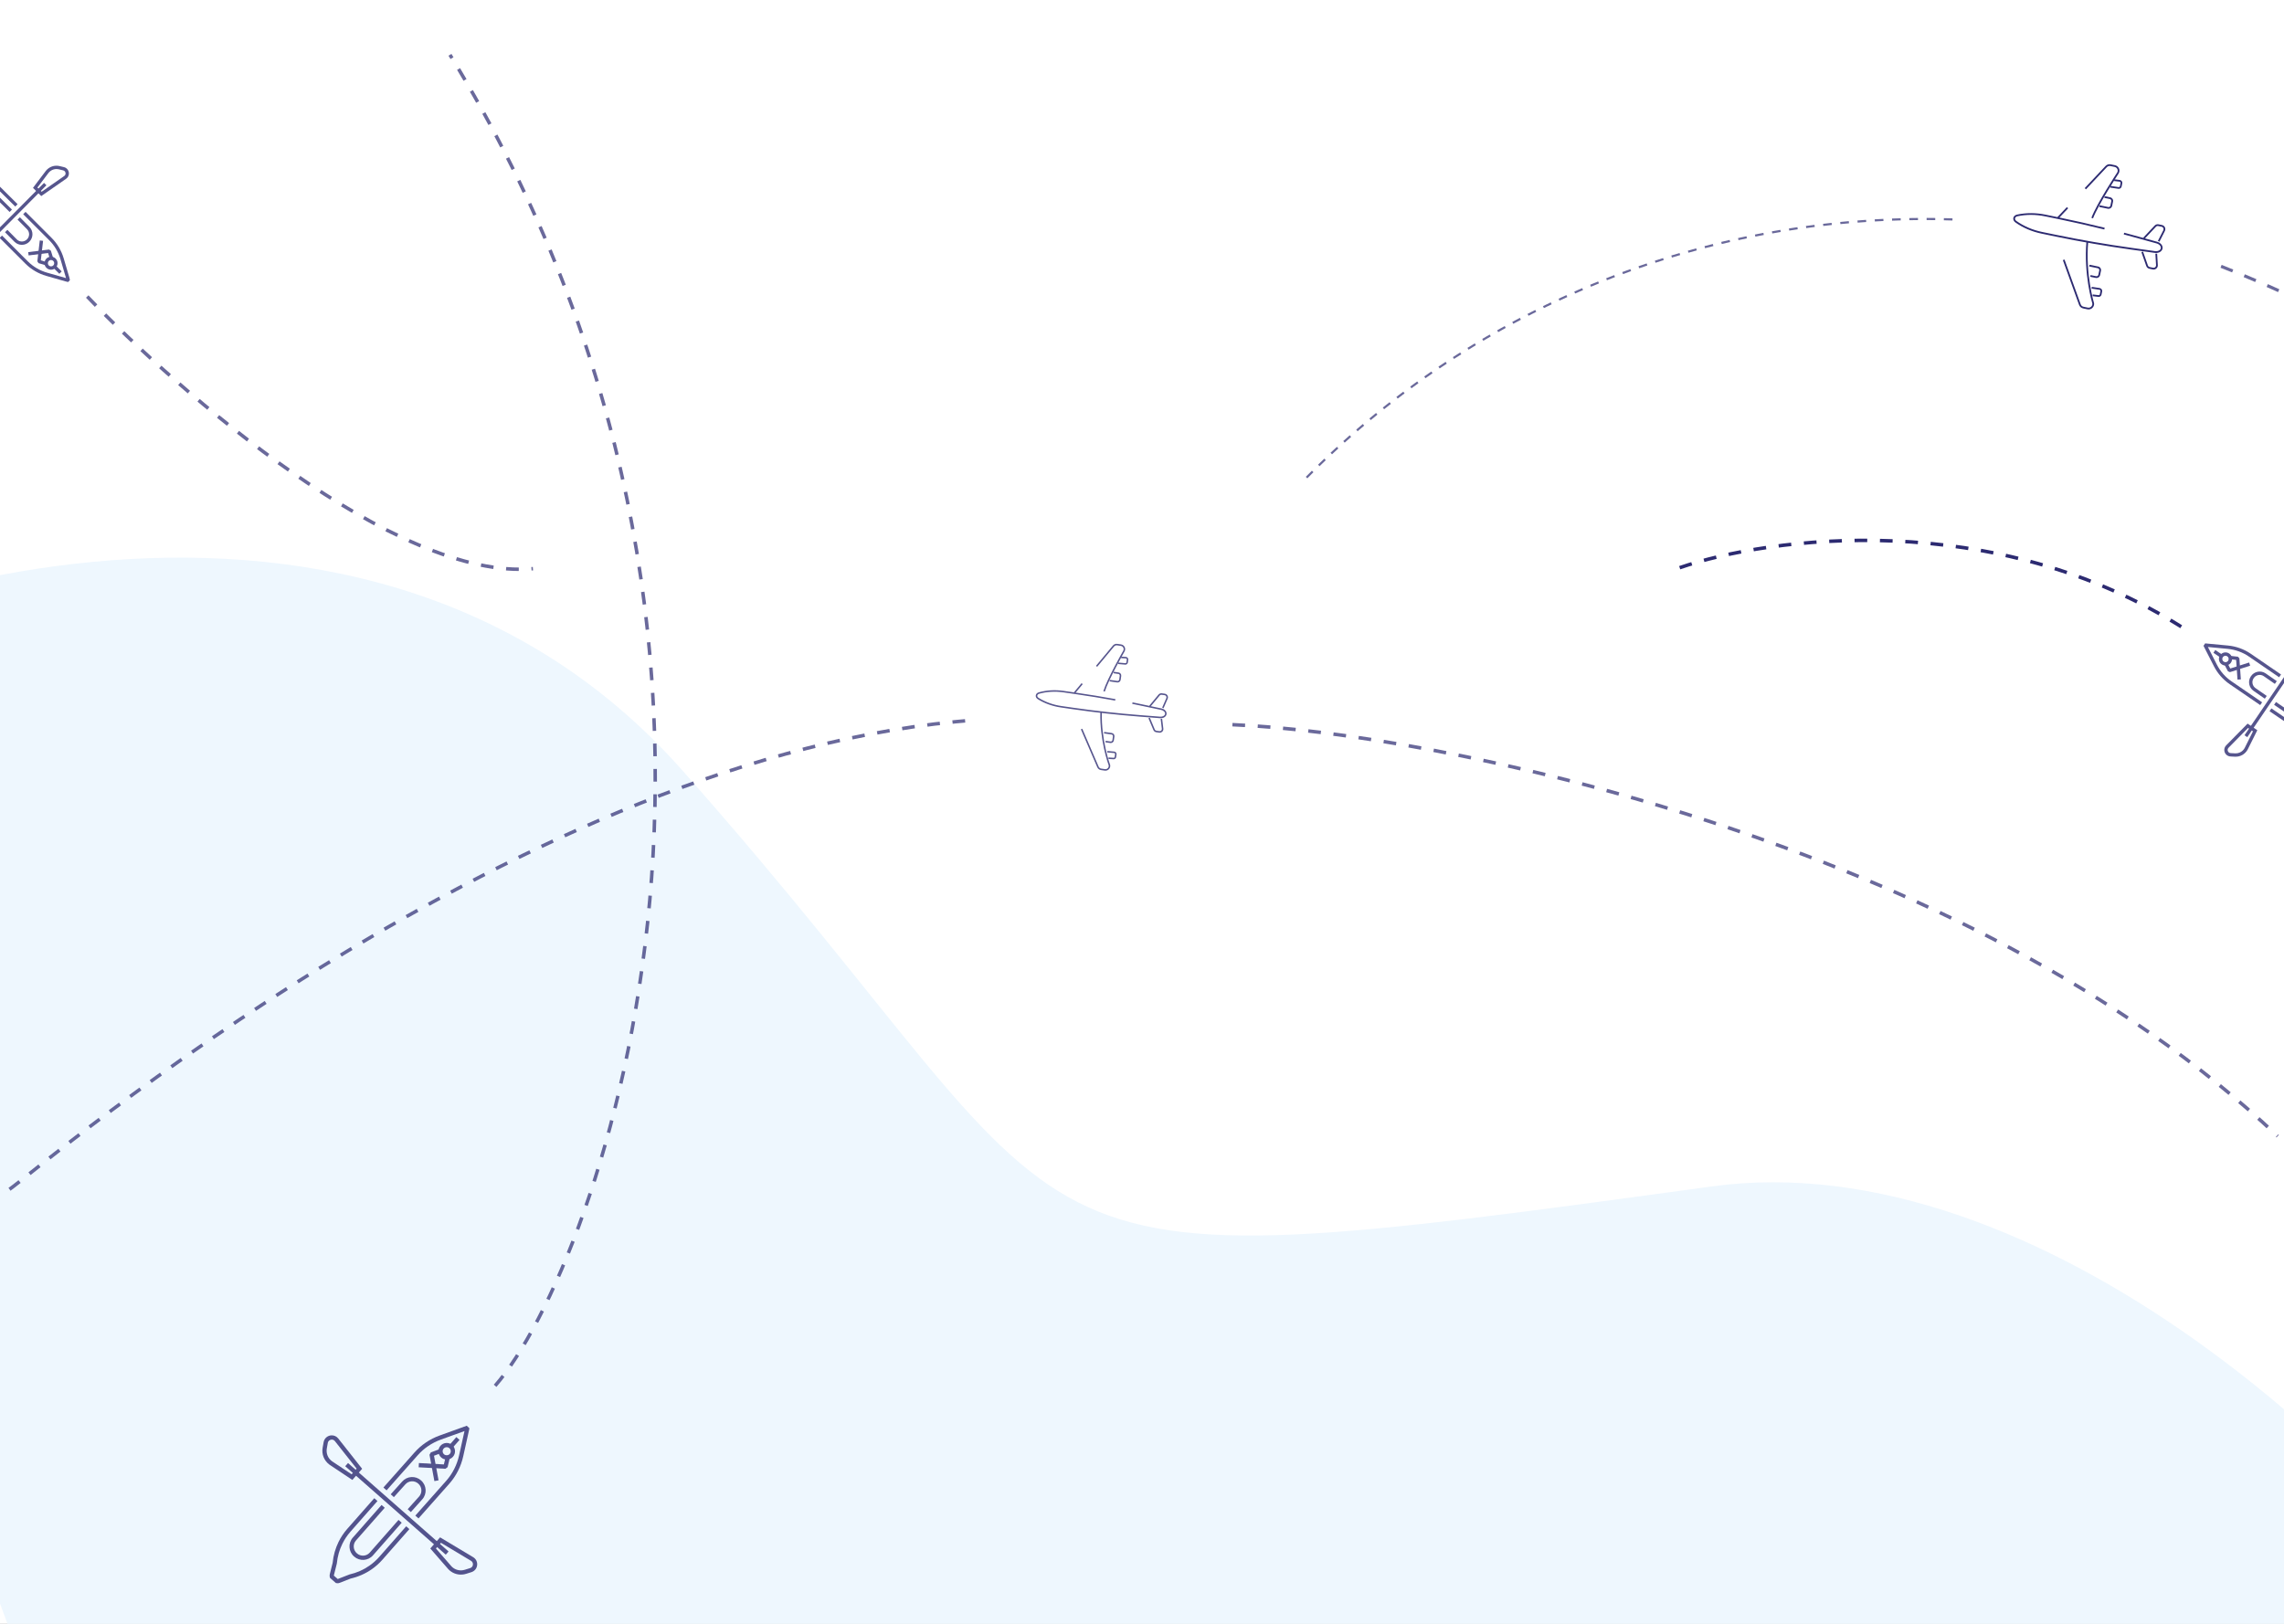 <svg width="1440" height="1024" viewBox="0 0 1440 1024" fill="none" xmlns="http://www.w3.org/2000/svg">
<rect x="0" y="0" width="1440" height="1024" fill="#808080" stroke="none"/>
<g clip-path="url(#clip0_148_3586)">
<rect width="1440" height="1024" fill="white"/>
<path d="M430.133 485.741C221.037 249.667 -139.325 384.445 -208.626 446.645L311.164 1853.28L1706.3 1337.74C1710.08 1313.05 1697.34 1229.67 1616.1 1093.64C1514.54 923.595 1283.5 720.099 1079.14 748.191C603.229 813.611 705.497 796.632 430.133 485.741Z" fill="#EEF7FE"/>
<path d="M312.166 873.898C378.284 798.217 515.566 412.708 283.697 34.567" stroke="#2C2A71" stroke-opacity="0.7" stroke-width="2.2" stroke-dasharray="8 8 8 8 8 8 8 8"/>
<g clip-path="url(#clip1_148_3586)">
<g opacity="0.8">
<path d="M219.417 922.623L217.646 924.636L281.042 980.412L282.813 978.398L219.417 922.623Z" fill="#2C2A71"/>
<path d="M291.28 992.962C288.051 993.169 284.918 991.945 282.691 989.606L271.284 976.507L277.463 969.484L298.326 981.997C300.114 983.065 301.063 985.019 300.818 987.077C300.574 989.144 299.185 990.809 297.201 991.437L293.838 992.494C293.012 992.744 292.145 992.907 291.28 992.962ZM274.849 976.512L284.671 987.796C286.313 989.518 288.674 990.442 291.109 990.286C291.769 990.244 292.415 990.122 293.047 989.929L296.41 988.872C297.385 988.568 298.042 987.774 298.165 986.754C298.287 985.734 297.835 984.814 296.959 984.287L278.006 972.924L274.849 976.512Z" fill="#2C2A71"/>
<path d="M222.142 933.272L207.744 923.669C204.323 921.156 202.681 917.051 203.421 912.929L204.041 909.459C204.462 907.085 206.445 905.319 208.853 905.165C210.575 905.055 212.18 905.776 213.261 907.14L228.329 926.24L222.142 933.272ZM209.016 907.851C208.017 907.915 206.905 908.586 206.668 909.935L206.057 913.396C205.503 916.503 206.74 919.595 209.287 921.465L221.683 929.728L224.839 926.14L211.146 908.807C210.435 907.903 209.507 907.819 209.016 907.851Z" fill="#2C2A71"/>
<path d="M281.974 920.418C280.574 920.508 279.228 920.047 278.183 919.12C277.13 918.193 276.502 916.917 276.413 915.525C276.323 914.125 276.784 912.779 277.711 911.734C278.638 910.681 279.914 910.053 281.306 909.964C282.697 909.875 284.052 910.334 285.106 911.261C286.159 912.188 286.787 913.464 286.876 914.856C286.966 916.256 286.505 917.602 285.578 918.647C284.651 919.7 283.375 920.328 281.974 920.418ZM281.476 912.631C280.798 912.674 280.173 912.983 279.722 913.495C279.272 914.008 279.045 914.667 279.088 915.345C279.132 916.023 279.44 916.648 279.953 917.099C280.978 918.001 282.664 917.893 283.566 916.868C284.016 916.355 284.243 915.696 284.2 915.018C284.156 914.34 283.848 913.715 283.335 913.264C282.823 912.813 282.163 912.587 281.476 912.631Z" fill="#2C2A71"/>
<path d="M287.714 906.253L283.209 911.373L285.223 913.144L289.727 908.024L287.714 906.253Z" fill="#2C2A71"/>
<path d="M273.869 934.013L270.783 917.408L271.628 915.912L277.278 913.786L278.217 916.297L273.626 918.023L276.498 933.523L273.869 934.013Z" fill="#2C2A71"/>
<path d="M280.815 926.242L263.96 925.296L264.112 922.626L279.851 923.5L280.979 918.726L283.588 919.338L282.2 925.213L280.815 926.242Z" fill="#2C2A71"/>
<path d="M213.159 998.558L211.782 998.315L208.091 995.067L207.674 993.732L209.729 985.531C209.95 983.242 210.378 980.975 210.999 978.777C211.619 976.579 212.44 974.422 213.438 972.378C214.895 969.401 216.742 966.632 218.93 964.145L235.965 944.802L237.977 946.573L220.943 965.924C218.914 968.231 217.206 970.794 215.851 973.559C214.915 975.454 214.148 977.456 213.571 979.499C212.987 981.579 212.587 983.718 212.376 985.881L212.344 986.08L210.468 993.589L212.936 995.76L220.338 992.886C224.92 991.85 229.154 989.985 232.934 987.334C235.18 985.757 237.248 983.914 239.06 981.855L256.094 962.512L258.106 964.282L241.063 983.635C239.109 985.855 236.889 987.833 234.463 989.538C230.426 992.367 225.905 994.367 221.024 995.485L213.159 998.558Z" fill="#2C2A71"/>
<path d="M263.856 957.555L261.852 955.776L281.376 933.766C285.334 929.267 288.117 923.76 289.439 917.827L292.854 902.463L278.041 907.799C272.324 909.857 267.208 913.328 263.259 917.826L243.727 939.845L241.723 938.066L261.247 916.056C265.497 911.225 270.991 907.497 277.136 905.277L294.225 899.106L295.99 900.659L292.047 918.403C290.627 924.773 287.638 930.696 283.38 935.536L263.856 957.555Z" fill="#2C2A71"/>
<path d="M259.031 953.538L257.036 951.748L264.268 943.7C266.339 941.346 266.108 937.724 263.744 935.645L263.64 935.554C262.492 934.543 261.017 934.037 259.492 934.135C257.967 934.233 256.578 934.921 255.567 936.061L248.326 944.119L246.33 942.33L253.563 934.281C255.033 932.611 257.082 931.602 259.321 931.459C261.56 931.316 263.721 932.055 265.401 933.533L265.505 933.625C268.988 936.689 269.328 942.006 266.263 945.48L259.031 953.538Z" fill="#2C2A71"/>
<path d="M229.37 983.693C227.22 983.83 225.026 983.146 223.29 981.618L223.185 981.526C219.712 978.47 219.372 973.154 222.427 969.672L240.563 949.067L242.575 950.837L224.44 971.451C222.361 973.814 222.592 977.435 224.955 979.514L225.06 979.606C227.432 981.685 231.045 981.454 233.124 979.091L251.26 958.486L253.272 960.256L235.136 980.861C233.608 982.606 231.519 983.555 229.37 983.693Z" fill="#2C2A71"/>
</g>
</g>
<g clip-path="url(#clip2_148_3586)">
<g opacity="0.8">
<path d="M29.268 116.829L27.773 115.345L-18.948 162.435L-17.452 163.919L29.268 116.829Z" fill="#2C2A71"/>
<path d="M20.789 118.465L28.997 107.626C31.129 105.061 34.425 103.967 37.623 104.741L40.315 105.39C42.156 105.832 43.447 107.47 43.455 109.366C43.46 110.722 42.819 111.946 41.699 112.73L26.013 123.647L20.789 118.465ZM41.341 109.368C41.338 108.581 40.864 107.677 39.817 107.429L37.132 106.786C34.721 106.206 32.239 107.03 30.652 108.939L23.59 118.271L26.255 120.915L40.491 110.993C41.233 110.478 41.343 109.754 41.341 109.368Z" fill="#2C2A71"/>
<path d="M28.054 165.989C28.05 164.886 28.474 163.852 29.251 163.077C30.027 162.294 31.057 161.862 32.153 161.858C33.255 161.853 34.289 162.277 35.065 163.054C35.847 163.83 36.279 164.861 36.284 165.956C36.288 167.051 35.864 168.092 35.088 168.875C34.311 169.657 33.281 170.09 32.185 170.094C31.083 170.098 30.049 169.674 29.273 168.898C28.491 168.121 28.059 167.091 28.054 165.989ZM34.184 165.964C34.182 165.431 33.97 164.926 33.589 164.548C33.208 164.171 32.702 163.962 32.168 163.964C31.634 163.966 31.13 164.179 30.752 164.559C29.997 165.321 30.002 166.648 30.763 167.403C31.144 167.781 31.65 167.99 32.184 167.987C32.718 167.985 33.222 167.773 33.6 167.392C33.978 167.011 34.186 166.505 34.184 165.964Z" fill="#2C2A71"/>
<path d="M38.892 171.156L35.089 167.383L33.605 168.878L37.408 172.652L38.892 171.156Z" fill="#2C2A71"/>
<path d="M17.774 158.993L30.941 157.354L32.074 158.086L33.475 162.617L31.463 163.236L30.325 159.554L18.035 161.077L17.774 158.993Z" fill="#2C2A71"/>
<path d="M23.542 164.805L25.077 151.633L27.163 151.878L25.737 164.179L29.428 165.288L28.825 167.305L24.284 165.94L23.542 164.805Z" fill="#2C2A71"/>
<path d="M-29.985 108.35L-29.729 107.282L-27.008 104.54L-25.942 104.276L-19.607 106.273C-17.823 106.554 -16.066 106.996 -14.371 107.586C-12.676 108.177 -11.023 108.921 -9.468 109.8C-7.202 111.083 -5.117 112.662 -3.27 114.494L11.097 128.762L9.614 130.257L-4.76 115.989C-6.473 114.289 -8.403 112.829 -10.507 111.637C-11.95 110.814 -13.483 110.118 -15.058 109.569C-16.661 109.014 -18.32 108.599 -20.006 108.332L-20.161 108.297L-25.961 106.473L-27.78 108.306L-25.875 114.246C-25.277 117.888 -24.014 121.296 -22.113 124.385C-20.982 126.22 -19.634 127.928 -18.105 129.446L-3.738 143.714L-5.221 145.209L-19.594 130.934C-21.244 129.297 -22.691 127.463 -23.913 125.481C-25.942 122.181 -27.297 118.542 -27.944 114.662L-29.985 108.35Z" fill="#2C2A71"/>
<path d="M-0.216 150.034L1.274 148.546L17.615 164.892C20.957 168.207 25.144 170.648 29.735 171.964L41.622 175.365L38.135 163.498C36.789 158.918 34.308 154.743 30.967 151.435L14.619 135.082L16.109 133.594L32.45 149.94C36.038 153.5 38.703 157.984 40.155 162.907L44.19 176.598L42.889 177.909L29.16 173.982C24.232 172.569 19.728 169.946 16.133 166.379L-0.216 150.034Z" fill="#2C2A71"/>
<path d="M3.162 146.439L4.659 144.958L10.63 151.009C12.378 152.743 15.229 152.732 16.971 150.977L17.048 150.899C17.894 150.046 18.36 148.914 18.355 147.713C18.351 146.512 17.876 145.391 17.03 144.544L11.051 138.487L12.548 137.007L18.519 143.057C19.76 144.288 20.455 145.942 20.462 147.705C20.469 149.467 19.787 151.127 18.549 152.375L18.472 152.452C15.905 155.04 11.72 155.056 9.14 152.489L3.162 146.439Z" fill="#2C2A71"/>
<path d="M-19.089 121.761C-19.096 120.069 -18.457 118.381 -17.177 117.091L-17.1 117.013C-14.54 114.433 -10.355 114.417 -7.768 116.976L7.536 132.167L6.054 133.662L-9.258 118.471C-11.013 116.729 -13.864 116.741 -15.605 118.496L-15.682 118.573C-17.424 120.336 -17.413 123.18 -15.657 124.921L-0.353 140.112L-1.836 141.607L-17.14 126.416C-18.437 125.136 -19.083 123.453 -19.089 121.761Z" fill="#2C2A71"/>
</g>
</g>
<g opacity="0.8">
<path d="M731.767 452.931C731.626 452.931 731.495 452.921 731.354 452.911L718.547 451.917C704.651 450.842 690.594 449.285 676.779 447.296L668.974 446.171C663.67 445.408 658.598 443.599 654.332 440.938C653.374 440.345 652.89 439.441 653.021 438.527C653.152 437.613 653.878 436.879 654.967 436.578C659.818 435.222 665.193 434.91 670.507 435.674L678.312 436.799C686.611 437.994 695.001 439.36 703.24 440.877L703.068 441.811C694.84 440.295 686.46 438.929 678.181 437.733L670.376 436.608C665.203 435.865 659.969 436.166 655.24 437.482C654.534 437.683 654.06 438.115 653.979 438.647C653.898 439.18 654.231 439.732 654.856 440.114C659.021 442.705 663.952 444.473 669.135 445.217L676.94 446.342C690.746 448.321 704.772 449.878 718.648 450.952L731.455 451.947C733.018 452.067 734.379 451.304 734.54 450.219C734.702 449.124 733.613 448.019 732.07 447.688L719.505 445.036C718.507 444.825 714.856 444.062 713.848 443.861L714.04 442.926C715.048 443.137 718.688 443.891 719.697 444.102L732.262 446.754C734.329 447.186 735.71 448.732 735.478 450.35C735.246 451.877 733.693 452.931 731.767 452.931Z" fill="#2C2A71"/>
<path d="M696.958 486C696.807 486 696.665 485.99 696.514 485.97L694.144 485.628C693.106 485.478 692.208 484.795 691.795 483.83L681.469 459.923L682.346 459.551L692.672 483.459C692.954 484.112 693.57 484.584 694.286 484.684L696.655 485.026C697.311 485.116 697.966 484.905 698.43 484.423C698.884 483.961 699.096 483.328 699.005 482.685C698.652 481.721 693.297 466.764 693.731 449.175L694.689 449.195C694.245 467.085 699.862 482.243 699.923 482.394C699.933 482.424 699.943 482.454 699.943 482.484C700.104 483.439 699.802 484.393 699.116 485.086C698.531 485.679 697.765 486 696.958 486Z" fill="#2C2A71"/>
<path d="M696.543 436.136L695.636 435.855C698.167 427.759 707.837 410.943 708.241 410.23C708.513 409.657 708.503 408.984 708.19 408.392C707.878 407.809 707.313 407.417 706.658 407.317L704.288 406.975C703.582 406.875 702.856 407.146 702.392 407.699L691.733 420.496L690.997 419.883L701.656 407.086C702.321 406.282 703.38 405.881 704.419 406.031L706.789 406.373C707.757 406.513 708.574 407.086 709.027 407.94C709.491 408.794 709.511 409.788 709.088 410.672C708.977 410.873 699.054 428.14 696.543 436.136Z" fill="#2C2A71"/>
<path d="M681.889 430.833L677.015 436.685L677.752 437.294L682.627 431.443L681.889 430.833Z" fill="#2C2A71"/>
<path d="M700.315 468.572C700.224 468.572 700.123 468.562 700.033 468.552L696.947 468.11L697.088 467.165L700.174 467.607C700.446 467.648 700.708 467.577 700.93 467.417C701.152 467.256 701.293 467.015 701.333 466.744L701.676 464.343C701.717 464.072 701.646 463.81 701.485 463.589C701.323 463.368 701.081 463.228 700.809 463.188L696.029 462.505L696.17 461.56L700.95 462.243C701.475 462.314 701.938 462.595 702.251 463.017C702.564 463.439 702.705 463.961 702.624 464.483L702.281 466.884C702.13 467.869 701.283 468.572 700.315 468.572Z" fill="#2C2A71"/>
<path d="M702.121 478.818C702.04 478.818 701.959 478.808 701.869 478.798L698.854 478.617L698.914 477.663L701.959 477.853C702.181 477.884 702.373 477.843 702.514 477.743C702.655 477.643 702.746 477.502 702.766 477.351L703.018 475.593C703.069 475.252 702.807 474.94 702.423 474.88L698.077 474.508L698.158 473.564L702.524 473.946C703.452 474.077 704.077 474.88 703.956 475.734L703.704 477.492C703.644 477.914 703.412 478.285 703.059 478.526C702.796 478.717 702.464 478.818 702.121 478.818Z" fill="#2C2A71"/>
<path d="M704.601 430.39C704.511 430.39 704.41 430.38 704.319 430.37L699.539 429.687L699.68 428.743L704.46 429.426C705.025 429.506 705.539 429.115 705.62 428.562L705.963 426.161C706.003 425.89 705.932 425.629 705.771 425.408C705.61 425.187 705.368 425.046 705.095 425.006L702.01 424.564L702.151 423.62L705.237 424.062C706.316 424.213 707.072 425.217 706.91 426.292L706.568 428.693C706.416 429.677 705.569 430.39 704.601 430.39Z" fill="#2C2A71"/>
<path d="M709.512 419.15C709.431 419.15 709.351 419.14 709.27 419.13L704.924 418.758L705.005 417.814L709.371 418.196C709.583 418.226 709.764 418.186 709.915 418.075C710.057 417.975 710.147 417.834 710.168 417.684L710.42 415.926C710.44 415.765 710.399 415.604 710.289 415.474C710.178 415.333 710.016 415.243 709.825 415.212L706.81 415.032L706.87 414.077L709.915 414.268C710.379 414.339 710.763 414.55 711.025 414.881C711.297 415.223 711.408 415.644 711.347 416.056L711.095 417.814C711.035 418.236 710.803 418.608 710.45 418.849C710.188 419.04 709.855 419.15 709.512 419.15Z" fill="#2C2A71"/>
<path d="M733.582 446.643L732.705 446.262L735.317 440.265C735.488 439.883 735.458 439.451 735.256 439.08C735.054 438.708 734.691 438.467 734.278 438.406L732.392 438.145C731.918 438.075 731.465 438.256 731.162 438.627L725.313 445.649L724.577 445.036L730.416 438.015C730.92 437.402 731.727 437.081 732.523 437.201L734.409 437.472C735.125 437.573 735.73 437.995 736.083 438.617C736.436 439.25 736.476 439.984 736.184 440.647L733.582 446.643Z" fill="#2C2A71"/>
<path d="M731.192 462.053C731.081 462.053 730.97 462.043 730.859 462.032L728.973 461.761C728.177 461.651 727.501 461.118 727.189 460.385L724.062 452.952L724.94 452.58L728.066 460.013C728.247 460.445 728.651 460.747 729.105 460.817L730.99 461.088C731.404 461.149 731.817 461.018 732.12 460.717C732.422 460.425 732.563 460.013 732.513 459.602L731.757 453.354L732.705 453.243L733.461 459.491C733.552 460.204 733.31 460.897 732.785 461.4C732.352 461.822 731.787 462.053 731.192 462.053Z" fill="#2C2A71"/>
</g>
<path d="M6 750C26 736 331 474 616 454" stroke="#2C2A71" stroke-opacity="0.7" stroke-width="2.2" stroke-dasharray="8 8 8 8 8 8 8 8"/>
<path d="M777 457C901.5 462 1238.4 529.3 1436 716.5" stroke="#2C2A71" stroke-opacity="0.7" stroke-width="2.2" stroke-dasharray="8 8 8 8 8 8 8 8"/>
<path d="M55 187C112.891 247.532 250.139 366.6 336 358.618" stroke="#2C2A71" stroke-opacity="0.7" stroke-width="2.2" stroke-dasharray="8 8 8 8 8 8 8 8"/>
<g opacity="0.8">
<path d="M1415.09 463.675L1416.84 464.867L1454.38 409.596L1452.62 408.404L1415.09 463.675Z" fill="#2C2A71"/>
<path d="M1423.18 460.485L1417.06 472.736C1415.42 475.669 1412.36 477.363 1409.05 477.189L1406.27 477.044C1404.36 476.948 1402.78 475.565 1402.42 473.69C1402.17 472.349 1402.57 471.018 1403.54 470.035L1417.05 456.321L1423.18 460.485ZM1404.52 473.297C1404.66 474.075 1405.3 474.882 1406.38 474.934L1409.16 475.073C1411.65 475.201 1413.96 473.926 1415.18 471.742L1420.44 461.195L1417.31 459.071L1405.06 471.53C1404.42 472.178 1404.44 472.915 1404.52 473.297Z" fill="#2C2A71"/>
<path d="M1407.19 414.781C1407.39 415.871 1407.17 416.974 1406.54 417.885C1405.92 418.803 1404.98 419.422 1403.89 419.63C1402.8 419.838 1401.7 419.609 1400.79 418.984C1399.87 418.361 1399.25 417.42 1399.04 416.337C1398.84 415.253 1399.06 414.144 1399.69 413.226C1400.31 412.307 1401.25 411.688 1402.34 411.481C1403.43 411.273 1404.53 411.501 1405.44 412.126C1406.36 412.75 1406.98 413.69 1407.19 414.781ZM1401.12 415.94C1401.22 416.468 1401.53 416.928 1401.97 417.232C1402.42 417.535 1402.96 417.648 1403.49 417.547C1404.02 417.446 1404.48 417.142 1404.78 416.695C1405.39 415.802 1405.14 414.489 1404.24 413.882C1403.79 413.578 1403.25 413.466 1402.73 413.566C1402.2 413.667 1401.74 413.971 1401.44 414.418C1401.13 414.865 1401.02 415.405 1401.12 415.94Z" fill="#2C2A71"/>
<path d="M1395.5 411.671L1399.96 414.703L1401.16 412.948L1396.69 409.916L1395.5 411.671Z" fill="#2C2A71"/>
<path d="M1418.66 419.803L1405.93 423.864L1404.67 423.348L1402.44 419.122L1404.32 418.137L1406.13 421.571L1418.01 417.788L1418.66 419.803Z" fill="#2C2A71"/>
<path d="M1411.87 415.116L1412.79 428.441L1410.68 428.585L1409.82 416.143L1405.96 415.729L1406.18 413.62L1410.93 414.13L1411.87 415.116Z" fill="#2C2A71"/>
<path d="M1475.32 461.097L1475.26 462.202L1473.08 465.421L1472.07 465.88L1465.43 465.075C1463.61 465.128 1461.79 465.015 1460 464.745C1458.21 464.474 1456.44 464.043 1454.74 463.461C1452.26 462.61 1449.9 461.433 1447.73 459.961L1430.87 448.496L1432.06 446.742L1448.93 458.206C1450.94 459.571 1453.12 460.659 1455.43 461.45C1457.01 461.998 1458.65 462.403 1460.31 462.654C1462 462.907 1463.72 463.011 1465.44 462.963L1465.6 462.969L1471.68 463.7L1473.14 461.549L1470.16 456.021C1468.89 452.526 1467.01 449.386 1464.56 446.68C1463.1 445.072 1461.45 443.631 1459.65 442.412L1442.79 430.946L1443.98 429.192L1460.85 440.663C1462.79 441.978 1464.56 443.526 1466.14 445.262C1468.75 448.153 1470.77 451.504 1472.13 455.226L1475.32 461.097Z" fill="#2C2A71"/>
<path d="M1438.13 425.342L1436.93 427.09L1417.72 413.933C1413.8 411.27 1409.2 409.629 1404.42 409.176L1392.02 408.01L1397.67 419.113C1399.85 423.398 1403.08 427.072 1407 429.729L1426.21 442.891L1425.01 444.64L1405.81 431.483C1401.59 428.623 1398.13 424.677 1395.78 420.072L1389.25 407.265L1390.29 405.726L1404.61 407.072C1409.75 407.558 1414.7 409.321 1418.92 412.186L1438.13 425.342Z" fill="#2C2A71"/>
<path d="M1435.45 429.526L1434.24 431.269L1427.21 426.384C1425.16 424.991 1422.34 425.53 1420.94 427.59L1420.88 427.681C1420.2 428.682 1419.94 429.89 1420.17 431.077C1420.4 432.265 1421.08 433.288 1422.07 433.969L1429.11 438.859L1427.9 440.602L1420.87 435.718C1419.41 434.729 1418.42 433.219 1418.09 431.476C1417.75 429.732 1418.12 427.963 1419.12 426.498L1419.18 426.407C1421.24 423.371 1425.38 422.579 1428.41 424.643L1435.45 429.526Z" fill="#2C2A71"/>
<path d="M1462.05 449.838C1462.37 451.512 1462.05 453.301 1461.02 454.816L1460.96 454.907C1458.9 457.935 1454.76 458.726 1451.73 456.671L1433.76 444.465L1434.95 442.711L1452.92 454.915C1454.98 456.315 1457.81 455.776 1459.2 453.715L1459.27 453.624C1460.66 451.557 1460.13 448.744 1458.07 447.345L1440.1 435.139L1441.29 433.385L1459.26 445.591C1460.78 446.617 1461.73 448.164 1462.05 449.838Z" fill="#2C2A71"/>
</g>
<path d="M1059 358C1115 338.667 1257.2 319.4 1378 397" stroke="#2C2A71" stroke-width="2.2" stroke-dasharray="8 8 8 8 8 8 8 8"/>
<g clip-path="url(#clip3_148_3586)">
<path d="M1358.95 159.513C1358.79 159.503 1358.64 159.483 1358.48 159.461L1343.81 157.421C1327.89 155.212 1311.83 152.437 1296.07 149.183L1287.17 147.342C1281.12 146.093 1275.41 143.657 1270.68 140.296C1269.62 139.547 1269.13 138.473 1269.35 137.43C1269.56 136.387 1270.45 135.594 1271.72 135.324C1277.4 134.103 1283.6 134.12 1289.67 135.37L1298.57 137.211C1308.03 139.167 1317.59 141.326 1326.97 143.647L1326.7 144.71C1317.34 142.389 1307.79 140.231 1298.35 138.277L1289.45 136.436C1283.55 135.219 1277.51 135.2 1271.97 136.383C1271.14 136.565 1270.57 137.029 1270.44 137.636C1270.31 138.243 1270.65 138.902 1271.35 139.385C1275.96 142.658 1281.51 145.037 1287.42 146.255L1296.32 148.096C1312.07 151.338 1328.1 154.111 1343.99 156.319L1358.66 158.359C1360.45 158.607 1362.07 157.823 1362.33 156.586C1362.59 155.338 1361.42 153.99 1359.66 153.501L1345.39 149.57C1344.26 149.258 1340.11 148.124 1338.96 147.822L1339.25 146.761C1340.4 147.074 1344.53 148.196 1345.68 148.509L1359.95 152.439C1362.3 153.081 1363.78 154.957 1363.4 156.802C1363.03 158.543 1361.17 159.648 1358.95 159.513Z" fill="#2C2A71"/>
<path d="M1316.58 195.13C1316.41 195.119 1316.25 195.098 1316.07 195.064L1313.37 194.505C1312.19 194.259 1311.2 193.41 1310.79 192.272L1300.58 164.04L1301.62 163.673L1311.83 191.906C1312.11 192.677 1312.78 193.263 1313.6 193.429L1316.3 193.987C1317.05 194.137 1317.82 193.94 1318.39 193.418C1318.94 192.918 1319.23 192.205 1319.17 191.458C1318.83 190.324 1313.71 172.739 1315.44 152.53L1316.54 152.62C1314.78 173.175 1320.19 191.01 1320.24 191.187C1320.25 191.223 1320.26 191.258 1320.26 191.293C1320.38 192.402 1319.97 193.479 1319.13 194.229C1318.41 194.87 1317.51 195.186 1316.58 195.13Z" fill="#2C2A71"/>
<path d="M1319.59 137.723L1318.57 137.336C1322.05 128.197 1334.35 109.524 1334.87 108.731C1335.22 108.092 1335.25 107.316 1334.94 106.613C1334.62 105.92 1333.99 105.43 1333.25 105.269L1330.54 104.71C1329.74 104.545 1328.89 104.806 1328.31 105.409L1315.15 119.39L1314.35 118.633L1327.51 104.653C1328.33 103.775 1329.58 103.386 1330.76 103.632L1333.46 104.191C1334.57 104.421 1335.47 105.137 1335.93 106.151C1336.41 107.166 1336.36 108.312 1335.81 109.299C1335.67 109.523 1323.04 128.698 1319.59 137.723Z" fill="#2C2A71"/>
<path d="M1303.1 130.596L1297.08 136.988L1297.89 137.741L1303.91 131.348L1303.1 130.596Z" fill="#2C2A71"/>
<path d="M1321.66 175.31C1321.56 175.304 1321.44 175.285 1321.34 175.267L1317.82 174.543L1318.05 173.466L1321.57 174.191C1321.88 174.256 1322.19 174.193 1322.45 174.024C1322.72 173.855 1322.9 173.587 1322.96 173.278L1323.53 170.539C1323.59 170.23 1323.53 169.924 1323.36 169.659C1323.19 169.393 1322.92 169.215 1322.61 169.149L1317.16 168.029L1317.39 166.952L1322.84 168.073C1323.44 168.19 1323.95 168.546 1324.28 169.054C1324.61 169.561 1324.74 170.172 1324.61 170.767L1324.04 173.506C1323.8 174.628 1322.78 175.378 1321.66 175.31Z" fill="#2C2A71"/>
<path d="M1323.02 187.227C1322.93 187.221 1322.84 187.204 1322.74 187.186L1319.28 186.767L1319.42 185.673L1322.91 186.106C1323.16 186.156 1323.38 186.123 1323.55 186.017C1323.72 185.912 1323.84 185.756 1323.87 185.584L1324.28 183.579C1324.37 183.189 1324.09 182.813 1323.65 182.717L1318.67 181.985L1318.83 180.904L1323.83 181.649C1324.89 181.864 1325.55 182.832 1325.35 183.806L1324.94 185.811C1324.84 186.293 1324.55 186.704 1324.12 186.957C1323.81 187.158 1323.42 187.25 1323.02 187.227Z" fill="#2C2A71"/>
<path d="M1329.27 131.675C1329.16 131.669 1329.05 131.65 1328.94 131.632L1323.49 130.512L1323.72 129.435L1329.17 130.555C1329.82 130.687 1330.43 130.273 1330.57 129.643L1331.13 126.904C1331.19 126.595 1331.13 126.289 1330.96 126.024C1330.79 125.758 1330.52 125.579 1330.21 125.514L1326.69 124.79L1326.92 123.713L1330.44 124.437C1331.67 124.686 1332.47 125.895 1332.21 127.121L1331.65 129.859C1331.41 130.981 1330.38 131.743 1329.27 131.675Z" fill="#2C2A71"/>
<path d="M1335.7 119.084C1335.61 119.079 1335.52 119.062 1335.43 119.044L1330.45 118.313L1330.61 117.232L1335.61 117.976C1335.85 118.026 1336.06 117.992 1336.24 117.876C1336.41 117.77 1336.53 117.615 1336.56 117.443L1336.97 115.437C1337.01 115.254 1336.97 115.066 1336.85 114.908C1336.74 114.739 1336.56 114.623 1336.34 114.575L1332.88 114.156L1333.02 113.062L1336.51 113.495C1337.04 113.608 1337.46 113.878 1337.74 114.278C1338.03 114.69 1338.13 115.183 1338.03 115.653L1337.62 117.658C1337.52 118.139 1337.23 118.55 1336.8 118.803C1336.49 119.004 1336.1 119.108 1335.7 119.084Z" fill="#2C2A71"/>
<path d="M1361.48 152.404L1360.5 151.904L1363.92 145.186C1364.14 144.759 1364.14 144.259 1363.93 143.818C1363.73 143.376 1363.33 143.073 1362.85 142.975L1360.7 142.542C1360.16 142.428 1359.63 142.605 1359.25 143.011L1352.03 150.682L1351.23 149.925L1358.44 142.254C1359.06 141.584 1360.01 141.271 1360.92 141.465L1363.07 141.909C1363.89 142.075 1364.55 142.602 1364.92 143.344C1365.28 144.097 1365.27 144.943 1364.89 145.686L1361.48 152.404Z" fill="#2C2A71"/>
<path d="M1357.65 169.968C1357.52 169.961 1357.4 169.941 1357.27 169.922L1355.12 169.478C1354.21 169.295 1353.47 168.635 1353.16 167.77L1350.08 158.998L1351.12 158.631L1354.2 167.403C1354.37 167.913 1354.82 168.288 1355.34 168.401L1357.49 168.845C1357.96 168.943 1358.44 168.822 1358.81 168.496C1359.18 168.182 1359.37 167.718 1359.34 167.24L1358.91 159.998L1360.01 159.937L1360.44 167.18C1360.5 168.007 1360.17 168.787 1359.53 169.329C1359 169.784 1358.34 170.01 1357.65 169.968Z" fill="#2C2A71"/>
<path d="M1705.98 384.869L1705.59 384.431L1707.09 383.152L1707.48 383.591L1705.98 384.869ZM1700.39 378.534C1698.66 376.582 1696.9 374.628 1695.14 372.696L1696.6 371.374C1698.36 373.306 1700.11 375.259 1701.87 377.233L1700.39 378.534ZM1689.83 366.917C1688.05 365.003 1686.25 363.089 1684.45 361.175L1685.89 359.83C1687.69 361.745 1689.49 363.659 1691.27 365.572L1689.83 366.917ZM1679.03 355.492C1677.21 353.597 1675.38 351.723 1673.54 349.868L1674.95 348.502C1676.8 350.377 1678.62 352.252 1680.44 354.147L1679.03 355.492ZM1668 344.303C1666.14 342.447 1664.29 340.613 1662.4 338.776L1663.78 337.366C1665.67 339.203 1667.53 341.038 1669.4 342.895L1668 344.303ZM1656.76 333.309C1654.87 331.493 1652.96 329.696 1651.05 327.899L1652.4 326.467C1654.32 328.264 1656.22 330.081 1658.11 331.897L1656.76 333.309ZM1645.29 322.549C1643.36 320.772 1641.42 319.016 1639.49 317.259L1640.81 315.804C1642.76 317.562 1644.69 319.339 1646.63 321.116L1645.29 322.549ZM1633.62 312.027C1631.66 310.29 1629.69 308.572 1627.71 306.854L1629.01 305.377C1630.98 307.095 1632.96 308.833 1634.94 310.572L1633.62 312.027ZM1621.73 301.719C1619.73 300.021 1617.73 298.343 1615.71 296.664L1616.96 295.164C1618.99 296.843 1620.99 298.541 1622.99 300.239L1621.73 301.719ZM1609.66 291.67C1607.63 290.011 1605.59 288.373 1603.54 286.734L1604.78 285.211C1606.83 286.85 1608.87 288.51 1610.91 290.169L1609.66 291.67ZM1597.36 281.835C1595.3 280.216 1593.23 278.617 1591.14 277.017L1592.33 275.471C1594.42 277.072 1596.49 278.691 1598.56 280.31L1597.36 281.835ZM1584.89 272.259C1582.8 270.68 1580.68 269.12 1578.57 267.56L1579.75 265.993C1581.86 267.553 1583.97 269.113 1586.06 270.692L1584.89 272.259ZM1572.23 262.942C1570.09 261.402 1567.98 259.883 1565.82 258.382L1566.96 256.771C1569.11 258.292 1571.25 259.812 1573.39 261.353L1572.23 262.942ZM1559.37 253.862C1557.21 252.361 1555.05 250.881 1552.87 249.421L1553.97 247.786C1556.15 249.268 1558.31 250.747 1560.48 252.249L1559.37 253.862ZM1546.34 245.062C1544.16 243.622 1541.96 242.181 1539.75 240.74L1540.83 239.104C1543.04 240.525 1545.24 241.966 1547.42 243.426L1546.34 245.062ZM1533.14 236.5C1530.93 235.1 1528.71 233.699 1526.48 232.319L1527.52 230.66C1529.74 232.04 1531.97 233.441 1534.2 234.842L1533.14 236.5ZM1519.75 228.196C1517.5 226.835 1515.25 225.495 1513 224.155L1514 222.473C1516.27 223.814 1518.52 225.175 1520.77 226.536L1519.75 228.196ZM1506.22 220.175C1503.95 218.854 1501.67 217.554 1499.4 216.274L1500.38 214.57C1502.67 215.872 1504.95 217.172 1507.22 218.493L1506.22 220.175ZM1492.51 212.432C1490.21 211.172 1487.91 209.912 1485.59 208.651L1486.53 206.924C1488.85 208.165 1491.15 209.425 1493.47 210.706L1492.51 212.432ZM1478.65 204.951C1476.33 203.731 1474.01 202.511 1471.67 201.311L1472.57 199.561C1474.91 200.761 1477.25 201.982 1479.57 203.202L1478.65 204.951ZM1464.66 197.752C1462.31 196.572 1459.97 195.413 1457.6 194.253L1458.48 192.501C1460.85 193.661 1463.19 194.82 1465.56 196.002L1464.66 197.752ZM1450.52 190.835C1448.15 189.715 1445.78 188.596 1443.39 187.476L1444.23 185.701C1446.62 186.821 1448.99 187.941 1451.38 189.061L1450.52 190.835ZM1436.24 184.199C1433.85 183.12 1431.46 182.041 1429.04 180.981L1429.84 179.183C1432.25 180.243 1434.65 181.322 1437.06 182.402L1436.24 184.199ZM1421.82 177.845C1419.4 176.806 1416.99 175.788 1414.57 174.77L1415.33 172.969C1417.76 173.988 1420.18 175.007 1422.6 176.046L1421.82 177.845ZM1407.28 171.774C1404.84 170.796 1402.4 169.818 1399.96 168.86L1400.67 167.037C1403.11 167.994 1405.57 168.974 1408.01 169.972L1407.28 171.774Z" fill="#2C2A71" fill-opacity="0.7"/>
<path d="M802.076 325.524L801.05 324.629C802.242 323.267 803.448 321.906 804.654 320.545L805.679 321.454C804.474 322.8 803.269 324.147 802.076 325.524ZM809.308 317.414L808.298 316.506C809.517 315.16 810.75 313.829 811.983 312.498L812.979 313.42C811.761 314.737 810.528 316.068 809.308 317.414ZM816.704 309.457L815.71 308.522C816.956 307.206 818.217 305.891 819.477 304.591L820.457 305.525C819.197 306.826 817.951 308.142 816.704 309.457ZM824.25 301.639L823.271 300.69C824.545 299.39 825.833 298.106 827.12 296.836L828.084 297.798C826.811 299.069 825.524 300.354 824.25 301.639ZM831.959 293.988L831.01 293.013C832.311 291.743 833.611 290.488 834.926 289.234L835.875 290.21C834.56 291.464 833.26 292.719 831.959 293.988ZM839.817 286.476L838.884 285.487C840.212 284.248 841.54 283.009 842.882 281.785L843.8 282.788C842.458 284.012 841.131 285.236 839.817 286.476ZM847.809 279.13L846.891 278.127C848.246 276.918 849.601 275.71 850.957 274.501L851.86 275.517C850.505 276.712 849.165 277.921 847.809 279.13ZM855.95 271.95L855.062 270.921C856.431 269.727 857.813 268.549 859.194 267.385L860.082 268.414C858.701 269.578 857.333 270.757 855.95 271.95ZM864.24 264.923L863.367 263.88C864.763 262.717 866.172 261.569 867.567 260.42L868.424 261.476C867.03 262.611 865.635 263.76 864.24 264.923ZM872.664 258.062L871.806 257.006C873.229 255.873 874.65 254.754 876.072 253.636L876.914 254.705C875.508 255.81 874.086 256.929 872.664 258.062ZM881.221 251.367L880.394 250.283C881.829 249.18 883.279 248.078 884.727 246.989L885.554 248.072C884.105 249.175 882.656 250.263 881.221 251.367ZM889.912 244.852L889.1 243.755C890.562 242.682 892.024 241.609 893.5 240.551L894.297 241.647C892.835 242.72 891.374 243.778 889.912 244.852ZM898.722 238.502L897.94 237.393C899.429 236.35 900.918 235.307 902.406 234.279L903.188 235.388C901.685 236.43 900.211 237.459 898.722 238.502ZM907.665 232.332L906.898 231.209C908.4 230.196 909.916 229.184 911.417 228.185L912.169 229.321C910.669 230.305 909.167 231.319 907.665 232.332ZM916.727 226.341L915.99 225.206C917.519 224.224 919.047 223.241 920.575 222.272L921.311 223.421C919.77 224.375 918.242 225.358 916.727 226.341ZM925.894 220.53L925.172 219.381C926.713 218.428 928.268 217.475 929.809 216.536L930.516 217.698C928.976 218.623 927.435 219.576 925.894 220.53ZM935.193 214.898L934.501 213.737C936.054 212.813 937.623 211.89 939.204 210.982L939.896 212.157C938.3 213.064 936.747 213.974 935.193 214.898ZM944.582 209.458L943.92 208.27C945.5 207.377 947.08 206.497 948.674 205.619L949.337 206.807C947.742 207.685 946.163 208.564 944.582 209.458ZM954.089 204.198L953.441 203.011C955.034 202.147 956.641 201.297 958.248 200.448L958.881 201.649C957.275 202.484 955.681 203.348 954.089 204.198ZM963.7 199.13L963.067 197.93C964.673 197.095 966.293 196.275 967.926 195.457L968.544 196.67C966.924 197.49 965.305 198.31 963.7 199.13ZM973.399 194.269L972.796 193.056C974.429 192.251 976.061 191.461 977.692 190.685L978.28 191.912C976.664 192.674 975.032 193.464 973.399 194.269ZM983.202 189.586L982.629 188.36C984.273 187.6 985.918 186.839 987.576 186.093L988.134 187.332C986.491 188.064 984.847 188.825 983.202 189.586ZM993.094 185.109L992.535 183.87C994.193 183.139 995.864 182.408 997.521 181.691L998.064 182.944C996.408 183.646 994.751 184.378 993.094 185.109ZM1003.07 180.824L1002.55 179.573C1004.22 178.871 1005.9 178.184 1007.58 177.498L1008.1 178.748C1006.41 179.435 1004.74 180.122 1003.07 180.824ZM1013.13 176.73L1012.63 175.466C1014.31 174.794 1016.01 174.137 1017.7 173.494L1018.19 174.757C1016.49 175.414 1014.81 176.072 1013.13 176.73ZM1023.27 172.857L1022.79 171.579C1024.48 170.951 1026.19 170.323 1027.9 169.71L1028.37 170.986C1026.66 171.6 1024.97 172.228 1023.27 172.857ZM1033.48 169.174L1033.02 167.898C1034.73 167.299 1036.45 166.715 1038.17 166.131L1038.61 167.42C1036.9 167.991 1035.18 168.574 1033.48 169.174ZM1043.77 165.697L1043.34 164.408C1045.06 163.839 1046.79 163.284 1048.53 162.744L1048.94 164.031C1047.21 164.586 1045.49 165.141 1043.77 165.697ZM1054.1 162.423L1053.71 161.122C1055.44 160.596 1057.19 160.071 1058.92 159.56L1059.3 160.86C1057.57 161.386 1055.84 161.897 1054.1 162.423ZM1064.53 159.37L1064.16 158.071C1065.91 157.575 1067.65 157.093 1069.41 156.611L1069.76 157.924C1068 158.391 1066.26 158.873 1064.53 159.37ZM1075 156.521L1074.65 155.208C1076.4 154.756 1078.16 154.303 1079.91 153.865L1080.25 155.176C1078.5 155.615 1076.74 156.067 1075 156.521ZM1085.51 153.875L1085.19 152.55C1086.96 152.127 1088.71 151.717 1090.48 151.308L1090.79 152.632C1089.03 153.042 1087.27 153.451 1085.51 153.875ZM1096.09 151.448L1095.79 150.125C1097.56 149.73 1099.34 149.351 1101.1 148.984L1101.38 150.307C1099.62 150.687 1097.85 151.053 1096.09 151.448ZM1106.71 149.224L1106.44 147.889C1108.22 147.538 1110 147.187 1111.77 146.85L1112.02 148.185C1110.26 148.537 1108.48 148.874 1106.71 149.224ZM1117.37 147.219L1117.13 145.885C1118.91 145.562 1120.7 145.255 1122.49 144.962L1122.71 146.296C1120.92 146.603 1119.14 146.911 1117.37 147.219ZM1128.06 145.43L1127.86 144.084C1129.64 143.805 1131.43 143.526 1133.23 143.263L1133.43 144.609C1131.62 144.872 1129.85 145.152 1128.06 145.43ZM1138.79 143.844L1138.59 142.499C1140.39 142.249 1142.18 142.014 1143.98 141.793L1144.16 143.138C1142.37 143.374 1140.57 143.609 1138.79 143.844ZM1149.54 142.49L1149.38 141.146C1151.17 140.939 1152.97 140.733 1154.77 140.541L1154.92 141.884C1153.13 142.077 1151.34 142.269 1149.54 142.49ZM1160.34 141.324L1160.2 139.968C1162.01 139.791 1163.82 139.628 1165.63 139.466L1165.75 140.822C1163.94 140.984 1162.15 141.162 1160.34 141.324ZM1171.18 140.391L1171.08 139.036C1172.88 138.902 1174.71 138.769 1176.51 138.65L1176.6 140.004C1174.8 140.123 1172.99 140.257 1171.18 140.391ZM1182.04 139.66L1181.96 138.307C1183.78 138.202 1185.59 138.111 1187.41 138.021L1187.47 139.373C1185.67 139.464 1183.85 139.569 1182.04 139.66ZM1192.91 139.159L1192.87 137.808C1194.68 137.746 1196.5 137.684 1198.32 137.637L1198.35 138.987C1196.54 139.035 1194.72 139.082 1192.91 139.159ZM1203.79 138.859L1203.77 137.509C1205.59 137.476 1207.4 137.458 1209.23 137.44L1209.24 138.803C1207.42 138.807 1205.61 138.826 1203.79 138.859ZM1214.68 138.775L1214.68 137.412C1216.49 137.422 1218.31 137.432 1220.12 137.456L1220.11 138.818C1218.29 138.794 1216.48 138.784 1214.68 138.775ZM1225.53 138.918L1225.56 137.557C1227.37 137.595 1229.18 137.648 1231 137.702L1230.97 139.062C1229.15 139.009 1227.34 138.957 1225.53 138.918Z" fill="#2C2A71" fill-opacity="0.7"/>
</g>
</g>
<defs>
<clipPath id="clip0_148_3586">
<rect width="1440" height="1024" fill="white"/>
</clipPath>
<clipPath id="clip1_148_3586">
<rect width="94.076" height="94.076" fill="white" transform="translate(202 905.004) rotate(-3.659)"/>
</clipPath>
<clipPath id="clip2_148_3586">
<rect width="73.904" height="73.904" fill="white" transform="translate(43.904 104) rotate(89.774)"/>
</clipPath>
<clipPath id="clip3_148_3586">
<rect width="824.688" height="260.952" fill="white" transform="translate(837.833 61) rotate(3.479)"/>
</clipPath>
</defs>
</svg>
